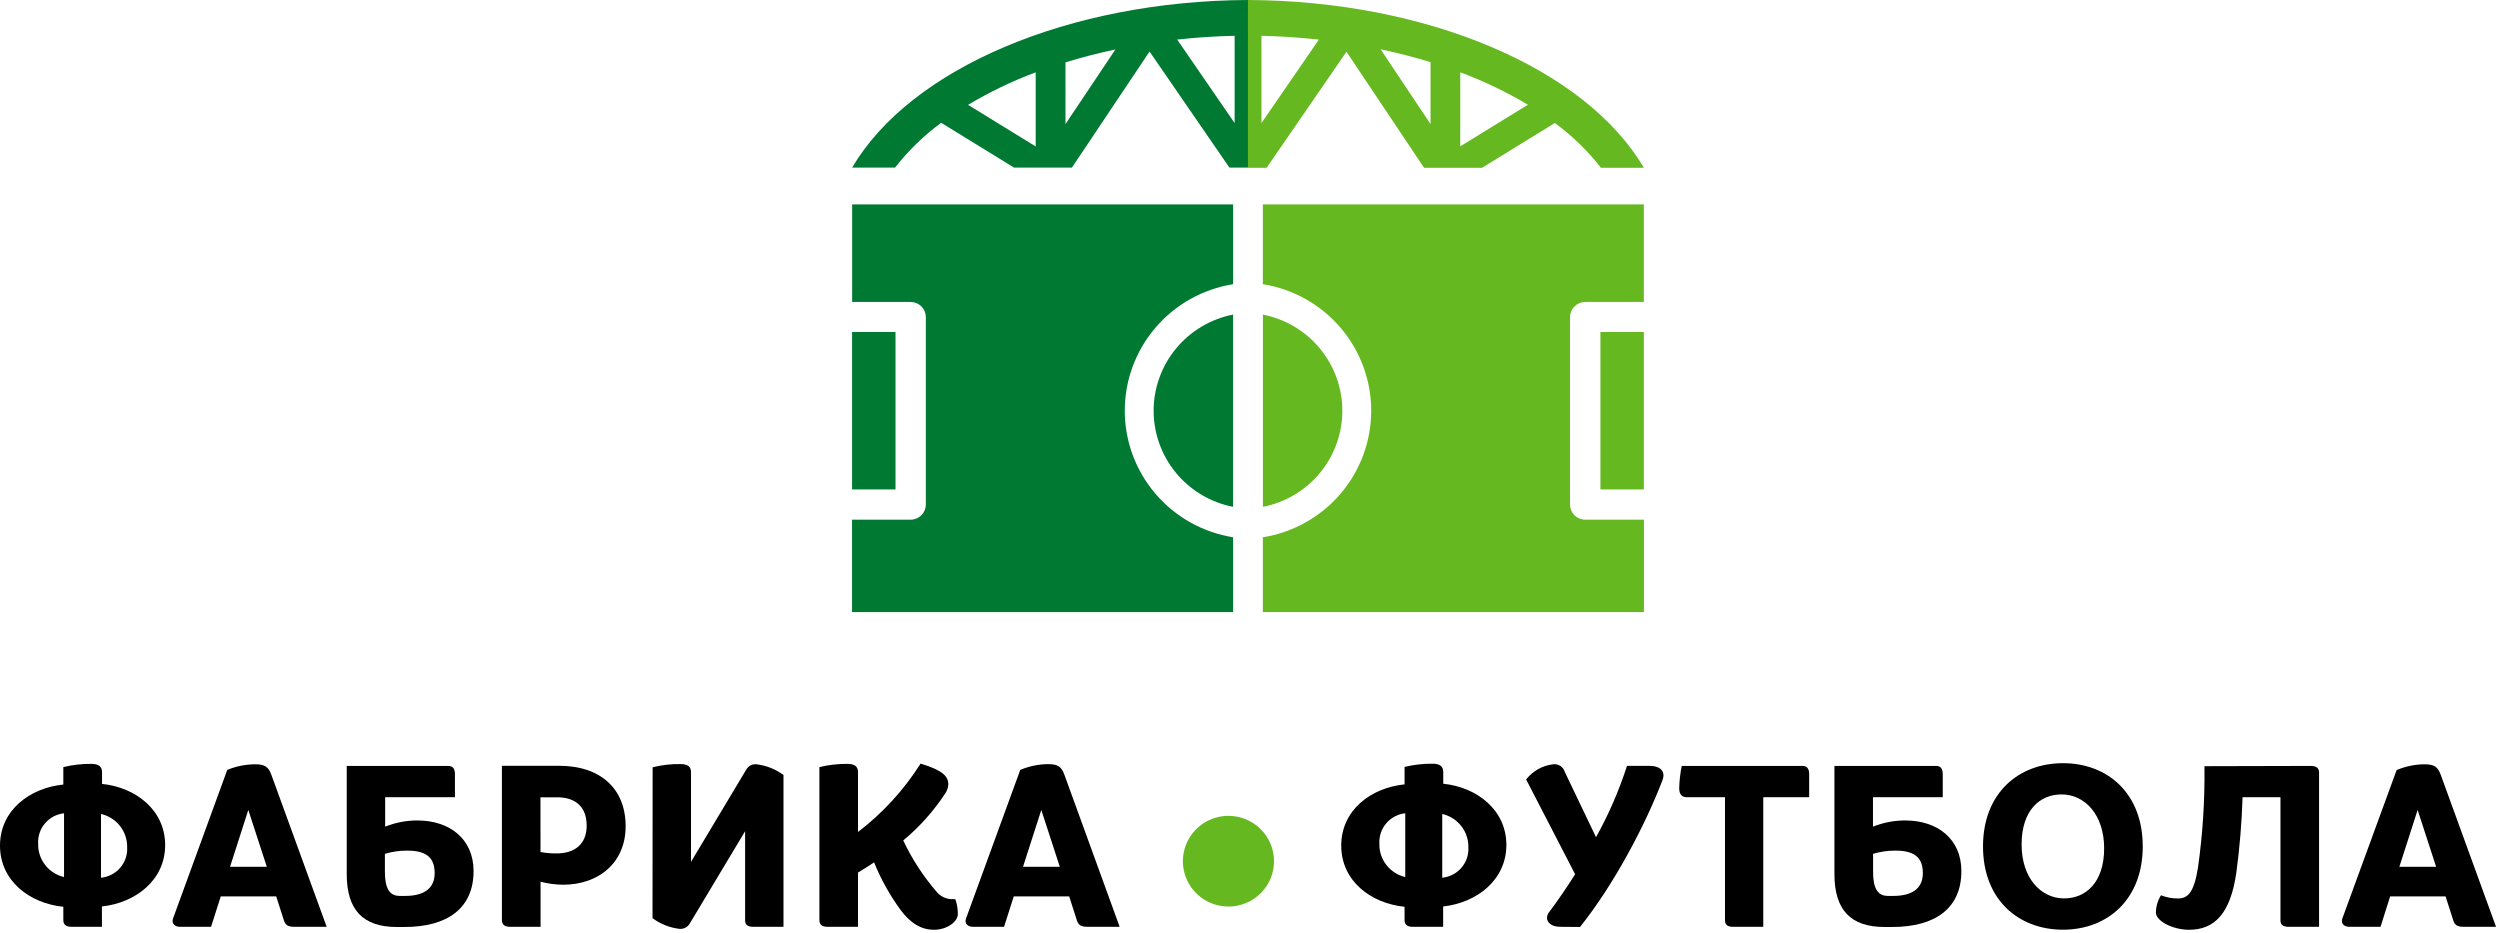 <svg width="300" height="112" viewBox="0 0 300 112" fill="none" xmlns="http://www.w3.org/2000/svg">
<g clip-path="url(#clip0_1221_11836)">
<path d="M197.26 39.84H192.05V58.733H197.26V39.84Z" fill="#66B821"/>
<path d="M161.081 49.286C161.079 46.562 160.128 43.924 158.39 41.82C156.652 39.717 154.234 38.278 151.549 37.75V60.822C154.234 60.295 156.653 58.857 158.391 56.753C160.13 54.649 161.081 52.01 161.081 49.286Z" fill="#66B821"/>
<path d="M151.542 24.527V34.102C155.17 34.683 158.471 36.531 160.853 39.313C163.236 42.096 164.544 45.632 164.544 49.288C164.544 52.944 163.236 56.48 160.853 59.263C158.471 62.045 155.17 63.893 151.542 64.474V73.446H197.273V62.359H190.227C189.743 62.359 189.28 62.168 188.938 61.828C188.596 61.488 188.404 61.026 188.404 60.545V38.031C188.409 37.553 188.603 37.097 188.945 36.761C189.286 36.425 189.747 36.236 190.227 36.236H197.26V24.527H151.542Z" fill="#66B821"/>
<path d="M107.461 39.84H102.25V58.733H107.461V39.84Z" fill="#007A32"/>
<path d="M138.435 49.286C138.437 46.562 139.388 43.924 141.126 41.82C142.865 39.717 145.283 38.278 147.968 37.75V60.822C145.282 60.295 142.863 58.857 141.125 56.753C139.386 54.649 138.436 52.01 138.435 49.286Z" fill="#007A32"/>
<path d="M147.974 24.527V34.102C144.347 34.683 141.046 36.531 138.664 39.313C136.281 42.096 134.973 45.632 134.973 49.288C134.973 52.944 136.281 56.48 138.664 59.263C141.046 62.045 144.347 63.893 147.974 64.474V73.446H102.244V62.359H109.277C109.761 62.359 110.224 62.168 110.566 61.828C110.908 61.488 111.1 61.026 111.1 60.545V38.031C111.095 37.555 110.902 37.101 110.564 36.765C110.225 36.43 109.768 36.24 109.29 36.236H102.257V24.527H147.974Z" fill="#007A32"/>
<path d="M149.758 0C128.342 0.096 109.283 8.152 102.256 20.111H107.409C108.997 18.075 110.859 16.266 112.942 14.734L121.682 20.111H128.632L137.946 6.185L147.53 20.111H149.758V0ZM124.284 17.573L116.169 12.581C118.75 11.038 121.466 9.731 124.284 8.678V17.573ZM127.859 14.888V7.479C129.791 6.89 131.788 6.37 133.849 5.935L127.859 14.888ZM141.263 4.749C143.53 4.499 145.836 4.345 148.155 4.294V14.766L141.263 4.749Z" fill="#007A32"/>
<path d="M149.758 20.137H151.993L161.577 6.21L170.891 20.137H177.841L186.581 14.76C188.664 16.291 190.526 18.101 192.114 20.137H197.267C190.233 8.152 171.174 0.096 149.758 0V20.137ZM175.232 8.678C178.05 9.727 180.767 11.029 183.348 12.568L175.232 17.56V8.678ZM165.674 5.915C167.735 6.351 169.745 6.87 171.664 7.46V14.888L165.674 5.915ZM151.375 14.766V4.294C153.694 4.352 156.006 4.505 158.267 4.749L151.375 14.766Z" fill="#66B821"/>
<path d="M152.882 103.343C152.882 104.42 152.562 105.472 151.961 106.366C151.36 107.261 150.506 107.959 149.507 108.37C148.507 108.782 147.408 108.89 146.347 108.68C145.286 108.47 144.312 107.952 143.547 107.191C142.782 106.43 142.262 105.46 142.051 104.405C141.84 103.35 141.948 102.255 142.362 101.261C142.776 100.267 143.477 99.417 144.376 98.819C145.275 98.222 146.332 97.902 147.414 97.902C148.864 97.902 150.255 98.476 151.281 99.496C152.306 100.516 152.882 101.9 152.882 103.343Z" fill="#66B821"/>
<path d="M12.231 108.776V111.218H8.599C7.903 111.218 7.6 110.942 7.6 110.417V108.815C3.523 108.398 0 105.694 0 101.47C0 97.247 3.549 94.555 7.6 94.145V92.049C8.699 91.784 9.826 91.655 10.956 91.665C11.813 91.665 12.244 91.966 12.244 92.658V94.068C16.296 94.484 19.819 97.215 19.819 101.412C19.819 105.61 16.283 108.334 12.231 108.776ZM7.684 105.245V97.593C6.796 97.69 5.979 98.122 5.401 98.8C4.824 99.479 4.53 100.352 4.58 101.239C4.554 102.161 4.849 103.063 5.414 103.793C5.98 104.523 6.782 105.036 7.684 105.245ZM12.122 97.683V105.328C13.016 105.239 13.841 104.81 14.425 104.131C15.009 103.452 15.308 102.574 15.259 101.682C15.278 100.757 14.976 99.854 14.405 99.124C13.834 98.395 13.028 97.883 12.122 97.676V97.683Z" fill="black"/>
<path d="M21.584 111.217C21.004 111.217 20.56 110.833 20.753 110.249L27.271 92.388C28.327 91.951 29.458 91.722 30.601 91.715C31.793 91.715 32.211 92.016 32.572 92.997L39.2 111.217H35.335C34.556 111.217 34.253 110.999 34.086 110.499L33.145 107.57H26.492L25.326 111.217H21.584ZM29.796 97.194L27.606 104.013H32.018L29.796 97.194Z" fill="black"/>
<path d="M53.788 91.91C54.316 91.91 54.593 92.211 54.593 92.903V95.666H46.22V99.197C47.449 98.707 48.761 98.454 50.085 98.454C53.949 98.454 56.828 100.665 56.828 104.529C56.828 108.977 53.724 111.239 48.507 111.239H47.631C43.528 111.239 41.608 109.169 41.608 104.888V91.91H53.788ZM48.636 107.509C50.658 107.509 52.159 106.766 52.159 104.779C52.159 102.792 51.019 102.075 48.855 102.075C47.951 102.07 47.053 102.2 46.188 102.459V104.613C46.188 106.657 46.774 107.509 47.966 107.509H48.636Z" fill="black"/>
<path d="M61.228 111.217C60.532 111.217 60.23 110.942 60.23 110.416V91.894H67.083C72.023 91.894 75.076 94.599 75.076 99.156C75.076 103.52 71.855 106.167 67.559 106.167C66.651 106.157 65.746 106.036 64.867 105.808V111.217H61.228ZM64.861 102.245C65.498 102.361 66.145 102.416 66.793 102.412C68.957 102.412 70.4 101.309 70.4 99.073C70.4 96.836 69.067 95.676 66.877 95.676H64.854L64.861 102.245Z" fill="black"/>
<path d="M78.315 92.075C79.411 91.796 80.54 91.667 81.671 91.69C82.528 91.69 82.92 91.991 82.92 92.658V103.425L89.548 92.357C89.668 92.137 89.851 91.959 90.074 91.845C90.297 91.731 90.549 91.686 90.798 91.716C91.964 91.86 93.074 92.301 94.018 92.998V111.218H90.411C89.716 111.218 89.413 110.968 89.413 110.443V99.746L82.772 110.821C82.649 111.036 82.465 111.212 82.243 111.326C82.021 111.439 81.771 111.487 81.523 111.462C80.355 111.321 79.245 110.879 78.302 110.18L78.315 92.075Z" fill="black"/>
<path d="M108.388 100.855C109.442 103.089 110.797 105.169 112.414 107.04C112.633 107.3 112.904 107.51 113.211 107.658C113.517 107.806 113.851 107.888 114.192 107.899H114.636C114.844 108.474 114.946 109.082 114.939 109.693C114.939 110.577 113.689 111.571 112.079 111.571C110.469 111.571 109.219 110.712 108.111 109.251C106.801 107.469 105.72 105.531 104.891 103.483C104.279 103.899 103.532 104.367 102.959 104.701V111.218H99.326C98.63 111.218 98.328 110.943 98.328 110.417V92.049C99.435 91.785 100.57 91.656 101.709 91.665C102.54 91.665 102.959 91.966 102.959 92.658V99.836C105.932 97.567 108.475 94.789 110.469 91.633C113.045 92.408 113.799 93.126 113.799 94.12C113.782 94.505 113.657 94.878 113.438 95.196C112.047 97.322 110.345 99.23 108.388 100.855Z" fill="black"/>
<path d="M116.742 111.217C116.156 111.217 115.718 110.832 115.912 110.249L122.43 92.388C123.484 91.944 124.615 91.709 125.76 91.695C126.951 91.695 127.37 91.996 127.731 92.977L134.358 111.217H130.494C129.714 111.217 129.412 110.999 129.244 110.499L128.304 107.57H121.65L120.485 111.217H116.742ZM124.955 97.194L122.765 104.013H127.177L124.955 97.194Z" fill="black"/>
<path d="M173.178 108.776V111.218H169.545C168.85 111.218 168.547 110.942 168.547 110.417V108.814C164.47 108.398 160.947 105.693 160.947 101.47C160.947 97.246 164.47 94.542 168.547 94.125V92.029C169.645 91.765 170.772 91.636 171.903 91.645C172.759 91.645 173.191 91.946 173.191 92.638V94.048C177.242 94.465 180.765 97.195 180.765 101.393C180.765 105.591 177.229 108.334 173.178 108.776ZM168.631 105.245V97.592C167.742 97.689 166.925 98.122 166.348 98.8C165.77 99.478 165.476 100.351 165.526 101.239C165.5 102.16 165.795 103.062 166.361 103.792C166.927 104.522 167.728 105.035 168.631 105.245ZM173.068 97.682V105.328C173.962 105.239 174.787 104.81 175.372 104.13C175.956 103.451 176.254 102.574 176.205 101.681C176.224 100.757 175.923 99.854 175.352 99.124C174.781 98.395 173.974 97.883 173.068 97.676V97.682Z" fill="black"/>
<path d="M187.245 111.218C186.163 111.218 185.635 110.692 185.635 110.116C185.659 109.851 185.764 109.6 185.938 109.398C186.936 108.071 187.992 106.527 189.016 104.912L183.136 93.536C183.525 93.036 184.01 92.617 184.563 92.305C185.115 91.992 185.725 91.792 186.356 91.716C186.663 91.673 186.975 91.741 187.235 91.908C187.495 92.075 187.686 92.33 187.773 92.626L191.522 100.464C193.038 97.739 194.283 94.874 195.238 91.908H197.982C199.064 91.908 199.618 92.376 199.618 93.068C199.608 93.248 199.571 93.425 199.509 93.594C197.428 99.035 193.654 106.181 189.602 111.237L187.245 111.218Z" fill="black"/>
<path d="M207.998 111.22C207.302 111.22 206.999 110.97 206.999 110.445V95.666H202.42C201.84 95.666 201.505 95.332 201.505 94.589C201.527 93.689 201.628 92.793 201.808 91.91H216.294C216.822 91.91 217.099 92.211 217.099 92.903V95.666H211.592V111.22H207.998Z" fill="black"/>
<path d="M232.325 91.91C232.853 91.91 233.13 92.211 233.13 92.903V95.666H224.757V99.197C225.986 98.707 227.297 98.454 228.621 98.454C232.486 98.454 235.365 100.665 235.365 104.529C235.365 108.977 232.261 111.239 227.043 111.239H226.155C222.052 111.239 220.132 109.169 220.132 104.888V91.91H232.325ZM227.217 107.509C229.24 107.509 230.741 106.766 230.741 104.779C230.741 102.792 229.601 102.075 227.436 102.075C226.533 102.07 225.634 102.2 224.77 102.459V104.613C224.77 106.657 225.356 107.509 226.548 107.509H227.217Z" fill="black"/>
<path d="M247.558 111.565C242.231 111.565 237.961 107.976 237.961 101.573C237.961 95.171 242.231 91.582 247.558 91.582C252.885 91.582 257.129 95.171 257.129 101.573C257.129 107.976 252.859 111.565 247.558 111.565ZM252.498 101.791C252.498 97.786 250.192 95.331 247.39 95.331C244.814 95.331 242.592 97.183 242.592 101.349C242.592 105.355 244.898 107.809 247.7 107.809C250.237 107.809 252.498 105.964 252.498 101.791Z" fill="black"/>
<path d="M277.289 91.91C277.985 91.91 278.288 92.186 278.288 92.711V111.22H274.655C273.959 111.22 273.656 110.97 273.656 110.445V95.666H269.109C269.014 98.686 268.764 101.7 268.362 104.696C267.666 109.579 265.786 111.573 262.675 111.573C260.742 111.573 258.707 110.522 258.707 109.503C258.72 108.77 258.931 108.055 259.319 107.432C259.962 107.689 260.649 107.82 261.341 107.817C262.565 107.817 263.274 107.099 263.757 104.119C264.327 100.086 264.588 96.015 264.536 91.942L277.289 91.91Z" fill="black"/>
<path d="M281.901 111.217C281.315 111.217 280.877 110.833 281.07 110.249L287.595 92.407C288.649 91.963 289.78 91.728 290.925 91.715C292.117 91.715 292.535 92.016 292.896 92.997L299.524 111.217H295.659C294.88 111.217 294.577 110.999 294.41 110.499L293.469 107.57H286.816L285.663 111.217H281.901ZM290.114 97.194L287.924 104.013H292.336L290.114 97.194Z" fill="black"/>
</g>
<defs>
<clipPath id="clip0_1221_11836">
<rect width="300" height="112" fill="white"/>
</clipPath>
</defs>
</svg>
